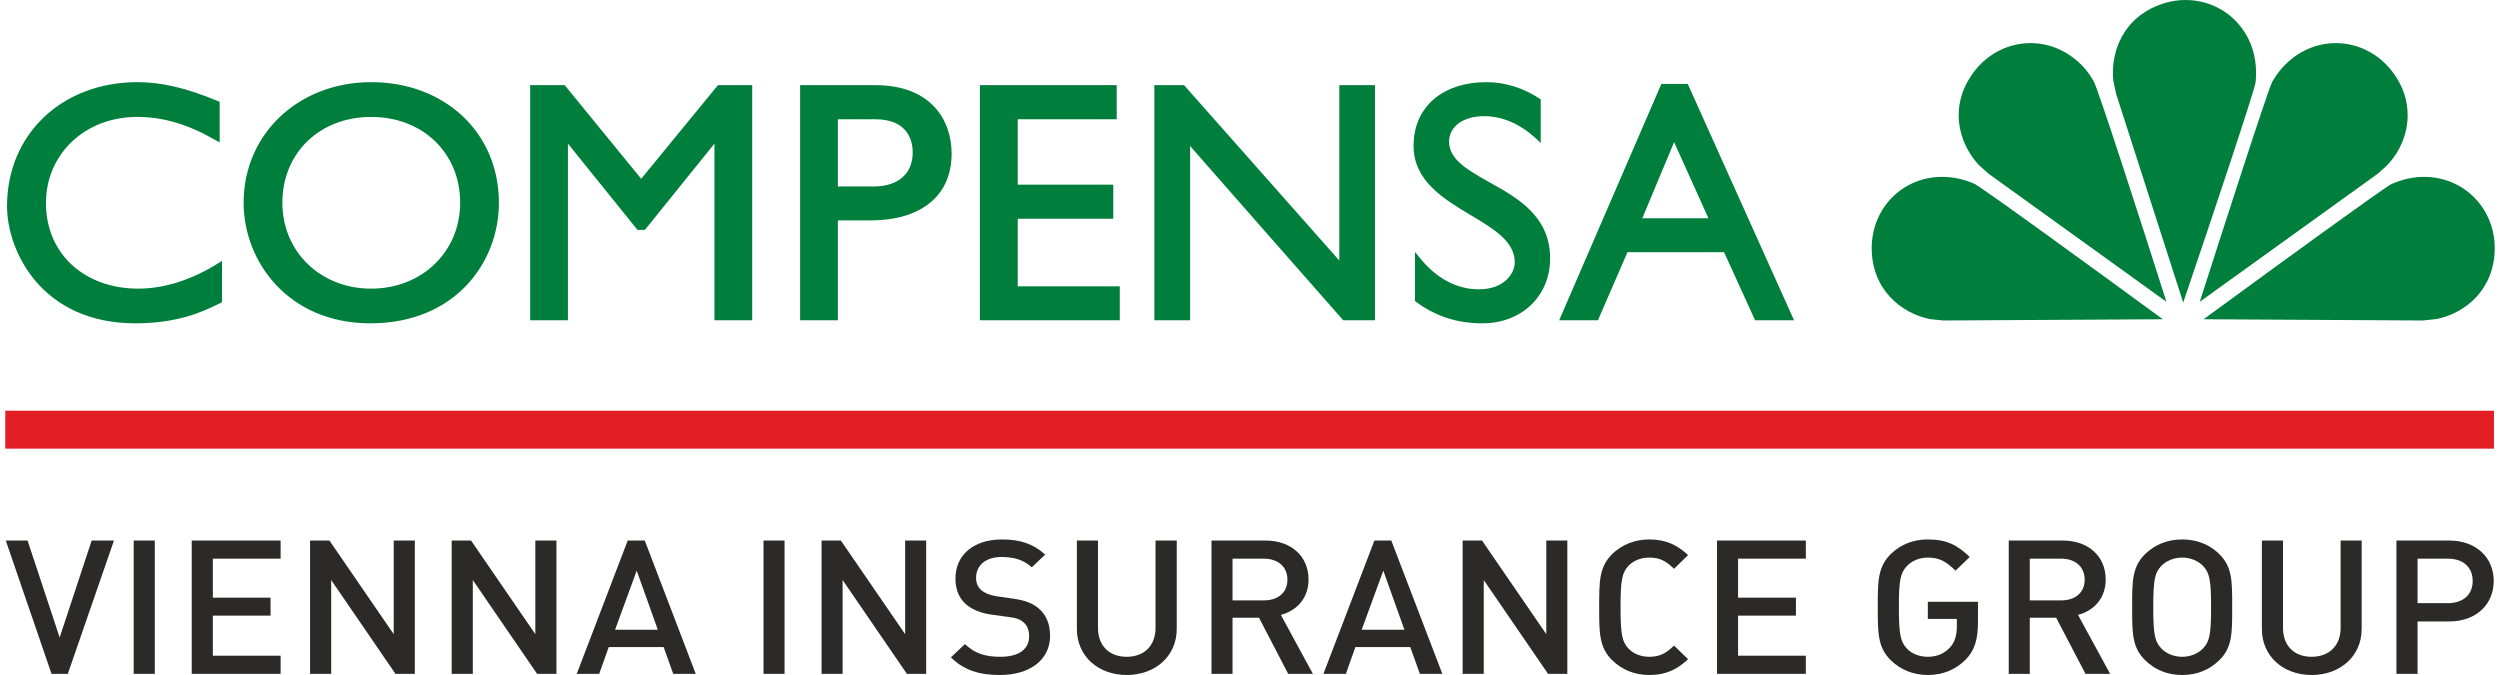 <?xml version="1.0" encoding="UTF-8"?>
<!DOCTYPE svg PUBLIC "-//W3C//DTD SVG 1.1//EN" "http://www.w3.org/Graphics/SVG/1.1/DTD/svg11.dtd">
<!-- Creator: CorelDRAW 2018 (64-Bit) -->
<svg xmlns="http://www.w3.org/2000/svg" xml:space="preserve" width="300px" height="81px" version="1.1" style="shape-rendering:geometricPrecision; text-rendering:geometricPrecision; image-rendering:optimizeQuality; fill-rule:evenodd; clip-rule:evenodd"
viewBox="0 0 299.36 81.17"
 xmlns:xlink="http://www.w3.org/1999/xlink">
 <defs>
  <style type="text/css">
   <![CDATA[
    .fil1 {fill:#2B2A29;fill-rule:nonzero}
    .fil0 {fill:#E31E24;fill-rule:nonzero}
    .fil2 {fill:#007E3C;fill-rule:nonzero}
   ]]>
  </style>
 </defs>
 <g id="Warstwa_x0020_1">
  <g id="_2178206059856">
   <polygon class="fil0" points="0,53.95 299.27,53.95 299.27,49.39 0,49.39 "/>
   <polygon class="fil1" points="7.52,81.03 5.56,81.03 0.06,65 2.68,65 6.54,76.66 10.39,65 13.07,65 "/>
   <polygon class="fil1" points="15.44,65 17.98,65 17.98,81.03 15.44,81.03 "/>
   <polygon class="fil1" points="22.42,81.03 22.42,65 33.11,65 33.11,67.18 24.96,67.18 24.96,71.87 31.9,71.87 31.9,74.03 24.96,74.03 24.96,78.85 33.11,78.85 33.11,81.03 "/>
   <polygon class="fil1" points="46.92,81.03 39.19,69.75 39.19,81.03 36.65,81.03 36.65,65 38.98,65 46.71,76.26 46.71,65 49.25,65 49.25,81.03 "/>
   <polygon class="fil1" points="63.95,81.03 56.22,69.75 56.22,81.03 53.68,81.03 53.68,65 56.01,65 63.74,76.26 63.74,65 66.28,65 66.28,81.03 "/>
   <path class="fil1" d="M75.93 68.62l-2.6 7.11 5.14 0 -2.54 -7.11zm4.39 12.41l-1.15 -3.22 -6.6 0 -1.15 3.22 -2.7 0 6.13 -16.03 2.05 0 6.13 16.03 -2.71 0z"/>
   <polygon class="fil1" points="91.18,65 93.71,65 93.71,81.03 91.18,81.03 "/>
   <polygon class="fil1" points="108.42,81.03 100.69,69.75 100.69,81.03 98.16,81.03 98.16,65 100.48,65 108.21,76.26 108.21,65 110.74,65 110.74,81.03 "/>
   <path class="fil1" d="M119.62 81.17c-2.51,0 -4.32,-0.57 -5.91,-2.12l1.69 -1.6c1.22,1.18 2.55,1.53 4.27,1.53 2.19,0 3.45,-0.9 3.45,-2.45 0,-0.7 -0.2,-1.29 -0.65,-1.67 -0.43,-0.39 -0.85,-0.54 -1.83,-0.67l-1.98 -0.27c-1.36,-0.18 -2.44,-0.63 -3.17,-1.29 -0.82,-0.74 -1.23,-1.75 -1.23,-3.06 0,-2.79 2.12,-4.7 5.6,-4.7 2.21,0 3.76,0.53 5.19,1.82l-1.61 1.53c-1.04,-0.95 -2.24,-1.24 -3.64,-1.24 -1.99,0 -3.06,1.08 -3.06,2.5 0,0.59 0.19,1.1 0.63,1.49 0.42,0.36 1.1,0.63 1.88,0.74l1.9 0.27c1.56,0.22 2.42,0.59 3.13,1.19 0.91,0.77 1.36,1.92 1.36,3.29 0,2.95 -2.52,4.71 -6.02,4.71z"/>
   <path class="fil1" d="M134.85 81.17c-3.4,0 -5.99,-2.24 -5.99,-5.54l0 -10.63 2.54 0 0 10.51c0,2.15 1.36,3.47 3.45,3.47 2.09,0 3.47,-1.32 3.47,-3.47l0 -10.51 2.55 0 0 10.63c0,3.3 -2.61,5.54 -6.02,5.54z"/>
   <path class="fil1" d="M151.34 67.18l-3.76 0 0 5.02 3.76 0c1.69,0 2.84,-0.92 2.84,-2.49 0,-1.58 -1.15,-2.53 -2.84,-2.53zm2.93 13.85l-3.51 -6.75 -3.18 0 0 6.75 -2.53 0 0 -16.03 6.49 0c3.16,0 5.18,1.96 5.18,4.68 0,2.3 -1.45,3.76 -3.33,4.26l3.85 7.09 -2.97 0z"/>
   <path class="fil1" d="M165.71 68.62l-2.6 7.11 5.14 0 -2.54 -7.11zm4.4 12.41l-1.16 -3.22 -6.6 0 -1.14 3.22 -2.7 0 6.13 -16.03 2.03 0 6.14 16.03 -2.7 0z"/>
   <polygon class="fil1" points="185.52,81.03 177.79,69.75 177.79,81.03 175.25,81.03 175.25,65 177.58,65 185.31,76.26 185.31,65 187.84,65 187.84,81.03 "/>
   <path class="fil1" d="M197.69 81.17c-1.74,0 -3.24,-0.62 -4.4,-1.72 -1.64,-1.57 -1.62,-3.35 -1.62,-6.44 0,-3.08 -0.02,-4.86 1.62,-6.44 1.16,-1.09 2.66,-1.7 4.4,-1.7 2.09,0 3.42,0.72 4.67,1.88l-1.69 1.65c-0.86,-0.83 -1.59,-1.35 -2.98,-1.35 -0.99,0 -1.88,0.36 -2.47,0.96 -0.82,0.87 -0.98,1.78 -0.98,5 0,3.22 0.16,4.15 0.98,5.01 0.59,0.61 1.48,0.96 2.47,0.96 1.39,0 2.12,-0.52 2.98,-1.35l1.69 1.64c-1.25,1.17 -2.58,1.9 -4.67,1.9z"/>
   <polygon class="fil1" points="205.84,81.03 205.84,65 216.52,65 216.52,67.18 208.37,67.18 208.37,71.87 215.33,71.87 215.33,74.03 208.37,74.03 208.37,78.85 216.52,78.85 216.52,81.03 "/>
   <path class="fil1" d="M235.74 79.32c-1.18,1.19 -2.72,1.85 -4.55,1.85 -1.75,0 -3.24,-0.62 -4.4,-1.72 -1.64,-1.57 -1.62,-3.35 -1.62,-6.44 0,-3.08 -0.02,-4.86 1.62,-6.44 1.16,-1.09 2.61,-1.7 4.4,-1.7 2.27,0 3.55,0.67 5.04,2.11l-1.71 1.64c-1.06,-1.01 -1.83,-1.57 -3.33,-1.57 -0.99,0 -1.91,0.38 -2.49,0.99 -0.82,0.85 -0.99,1.75 -0.99,4.97 0,3.22 0.17,4.15 0.99,5.01 0.58,0.61 1.5,0.96 2.49,0.96 1.1,0 2.01,-0.4 2.67,-1.13 0.61,-0.65 0.82,-1.54 0.82,-2.54l0 -0.88 -3.49 0 0 -2.06 6.03 0 0 2.4c0,2.08 -0.37,3.42 -1.48,4.55z"/>
   <path class="fil1" d="M247.21 67.18l-3.76 0 0 5.02 3.76 0c1.69,0 2.84,-0.92 2.84,-2.49 0,-1.58 -1.15,-2.53 -2.84,-2.53zm2.94 13.85l-3.53 -6.75 -3.17 0 0 6.75 -2.53 0 0 -16.03 6.47 0c3.18,0 5.19,1.96 5.19,4.68 0,2.3 -1.44,3.76 -3.33,4.26l3.86 7.09 -2.96 0z"/>
   <path class="fil1" d="M264.27 68.04c-0.6,-0.61 -1.51,-0.99 -2.49,-0.99 -1,0 -1.91,0.38 -2.5,0.99 -0.82,0.85 -0.98,1.75 -0.98,4.97 0,3.23 0.16,4.12 0.98,4.98 0.59,0.61 1.5,0.99 2.5,0.99 0.98,0 1.89,-0.38 2.49,-0.99 0.82,-0.86 0.98,-1.75 0.98,-4.98 0,-3.22 -0.16,-4.12 -0.98,-4.97zm1.91 11.41c-1.15,1.1 -2.62,1.72 -4.4,1.72 -1.79,0 -3.24,-0.62 -4.4,-1.72 -1.65,-1.57 -1.62,-3.35 -1.62,-6.44 0,-3.08 -0.03,-4.86 1.62,-6.44 1.16,-1.09 2.61,-1.7 4.4,-1.7 1.78,0 3.25,0.61 4.4,1.7 1.65,1.58 1.61,3.36 1.61,6.44 0,3.09 0.04,4.87 -1.61,6.44z"/>
   <path class="fil1" d="M277.34 81.17c-3.4,0 -5.98,-2.24 -5.98,-5.54l0 -10.63 2.54 0 0 10.51c0,2.15 1.35,3.47 3.44,3.47 2.09,0 3.49,-1.32 3.49,-3.47l0 -10.51 2.53 0 0 10.63c0,3.3 -2.61,5.54 -6.02,5.54z"/>
   <path class="fil1" d="M293.74 67.18l-3.66 0 0 5.35 3.66 0c1.77,0 2.97,-0.98 2.97,-2.67 0,-1.69 -1.2,-2.68 -2.97,-2.68zm0.15 7.55l-3.81 0 0 6.3 -2.54 0 0 -16.03 6.35 0c3.26,0 5.35,2.07 5.35,4.86 0,2.8 -2.09,4.87 -5.35,4.87z"/>
   <path class="fil2" d="M196.85 26.25c0.26,-0.62 3.45,-8.23 3.83,-9.16 0.41,0.91 3.85,8.52 4.13,9.16l-7.96 0zm5.47 -16.16l-3.17 0 -12.29 28.42 4.66 0c0,0 3.41,-7.88 3.55,-8.18l11.62 0c0.13,0.29 3.73,8.18 3.73,8.18l4.68 0 -12.78 -28.42zm-23.9 11.8c-2.58,-1.46 -4.8,-2.7 -4.8,-4.87 0,-1.8 1.71,-3.05 4.19,-3.05 2.26,0 4.42,0.95 6.41,2.82l0.42 0.41 0 -5.25 -0.1 -0.07c-1.98,-1.31 -4.2,-2 -6.4,-2 -5.33,0 -8.79,3 -8.79,7.66 0,4.22 3.63,6.39 6.84,8.31 2.74,1.63 5.33,3.17 5.33,5.69 0,1.27 -1.18,3.25 -4.33,3.25 -2.69,0 -5.19,-1.36 -7.21,-3.93l-0.46 -0.57 0 5.9 0.09 0.08c2.39,1.77 4.96,2.61 8.03,2.61 4.7,0 8.13,-3.28 8.13,-7.79 0,-5.11 -3.91,-7.29 -7.35,-9.2zm-18 9.44c-0.85,-0.96 -18.67,-21.09 -18.67,-21.09l-3.57 0 0 28.27 4.3 0 0 -20.95c0.83,0.97 18.41,20.95 18.41,20.95l3.82 0 0 -28.27 -4.29 0 0 21.09zm-38.67 -5.03l11.49 0 0 -4.09 -11.49 0 0 -7.87 11.9 0 0 -4.1 -16.45 0 0 28.27 16.82 0 0 -4.08 -12.27 0 0 -8.13zm-17.3 -3.88l-4.33 0 0 -8.08 4.49 0c4.07,0 4.51,2.77 4.51,3.99 0,2.55 -1.74,4.09 -4.67,4.09zm0.16 -12.18l-9.03 0 0 28.27 4.54 0 0 -12.01 3.95 0c6.09,0 9.73,-2.99 9.73,-8.02 0,-3.98 -2.42,-8.24 -9.19,-8.24zm-28.14 11.26c-0.37,-0.46 -9.2,-11.26 -9.2,-11.26l-4.15 0 0 28.27 4.54 0 0 -21.24c0.68,0.84 8.36,10.37 8.36,10.37l0.9 0c0,0 7.68,-9.53 8.36,-10.37l0 21.24 4.54 0 0 -28.27 -4.12 0c0,0 -8.86,10.8 -9.23,11.26zm-32.47 13.21c-6.09,0 -10.68,-4.43 -10.68,-10.33 0,-5.99 4.49,-10.32 10.68,-10.32 6.2,0 10.7,4.33 10.7,10.32 0,5.9 -4.6,10.33 -10.7,10.33zm0 -24.83c-8.75,0 -15.34,6.24 -15.34,14.5 0,7.04 5.34,14.5 15.25,14.5 10.15,0 15.45,-7.29 15.45,-14.5 0,-8.39 -6.47,-14.5 -15.36,-14.5zm-28 24.83c-6.54,0 -11.11,-4.24 -11.11,-10.29 0,-5.91 4.71,-10.36 10.95,-10.36 3.18,0 6.13,0.88 9.55,2.85l0.39 0.21 0 -4.87 -0.15 -0.07c-3.9,-1.62 -6.82,-2.3 -9.75,-2.3 -9.07,0 -15.67,6.28 -15.67,14.9 0,5.46 4.19,14.1 15.43,14.1 4.85,0 7.92,-1.25 10.28,-2.47l0.14 -0.07 0 -4.98 -0.39 0.25c-3.11,2 -6.54,3.1 -9.67,3.1z"/>
   <g>
    <path class="fil2" d="M231.49 38.38l1.58 0.16c0,0 24.25,-0.14 26.38,-0.15 -8.98,-6.57 -21.77,-15.87 -22.67,-16.29 -1.25,-0.55 -2.55,-0.83 -3.87,-0.83 -4.76,0 -8.47,3.76 -8.47,8.57 0,4.92 3.5,7.84 7.05,8.54z"/>
   </g>
   <g>
    <path class="fil2" d="M248.52 6.83c-3.84,-2.8 -9.07,-1.94 -11.89,1.95 -1.22,1.66 -1.73,3.4 -1.73,5.06 0,2.3 0.98,4.44 2.41,5.99l1.17 1.05c0,0 19.68,14.16 21.4,15.41 -3.37,-10.6 -8.24,-25.65 -8.74,-26.5 -0.66,-1.2 -1.54,-2.19 -2.62,-2.96z"/>
   </g>
   <g>
    <path class="fil2" d="M259.51 0.42c-4.27,1.35 -6.06,4.95 -6.06,8.29 0,0.35 0.02,0.69 0.05,1.02l0.33 1.55c0,0 7.42,23.08 8.07,25.1 3.58,-10.53 8.59,-25.52 8.71,-26.51 0.04,-0.38 0.05,-0.77 0.05,-1.16 0,-0.94 -0.14,-1.88 -0.42,-2.79 -1.44,-4.54 -6.15,-6.94 -10.73,-5.5z"/>
   </g>
   <g>
    <path class="fil2" d="M290.88 21.27c-1.32,0 -2.61,0.28 -3.95,0.87 -0.81,0.38 -13.61,9.68 -22.58,16.25 2.13,0.01 26.38,0.15 26.38,0.15 0,0 1.58,-0.16 1.63,-0.18 3.5,-0.68 7,-3.6 7,-8.52 0,-4.81 -3.73,-8.57 -8.48,-8.57z"/>
   </g>
   <g>
    <path class="fil2" d="M288.89 13.84c0,-1.66 -0.5,-3.4 -1.72,-5.06 -2.83,-3.89 -8.05,-4.75 -11.9,-1.95 -1.05,0.77 -1.95,1.76 -2.67,3.02 -0.49,0.89 -6.16,18.49 -8.71,26.44 4.24,-3.05 21.42,-15.41 21.42,-15.41 0,0 1.18,-1.05 1.21,-1.11 1.41,-1.51 2.37,-3.63 2.37,-5.93z"/>
   </g>
  </g>
 </g>
</svg>
